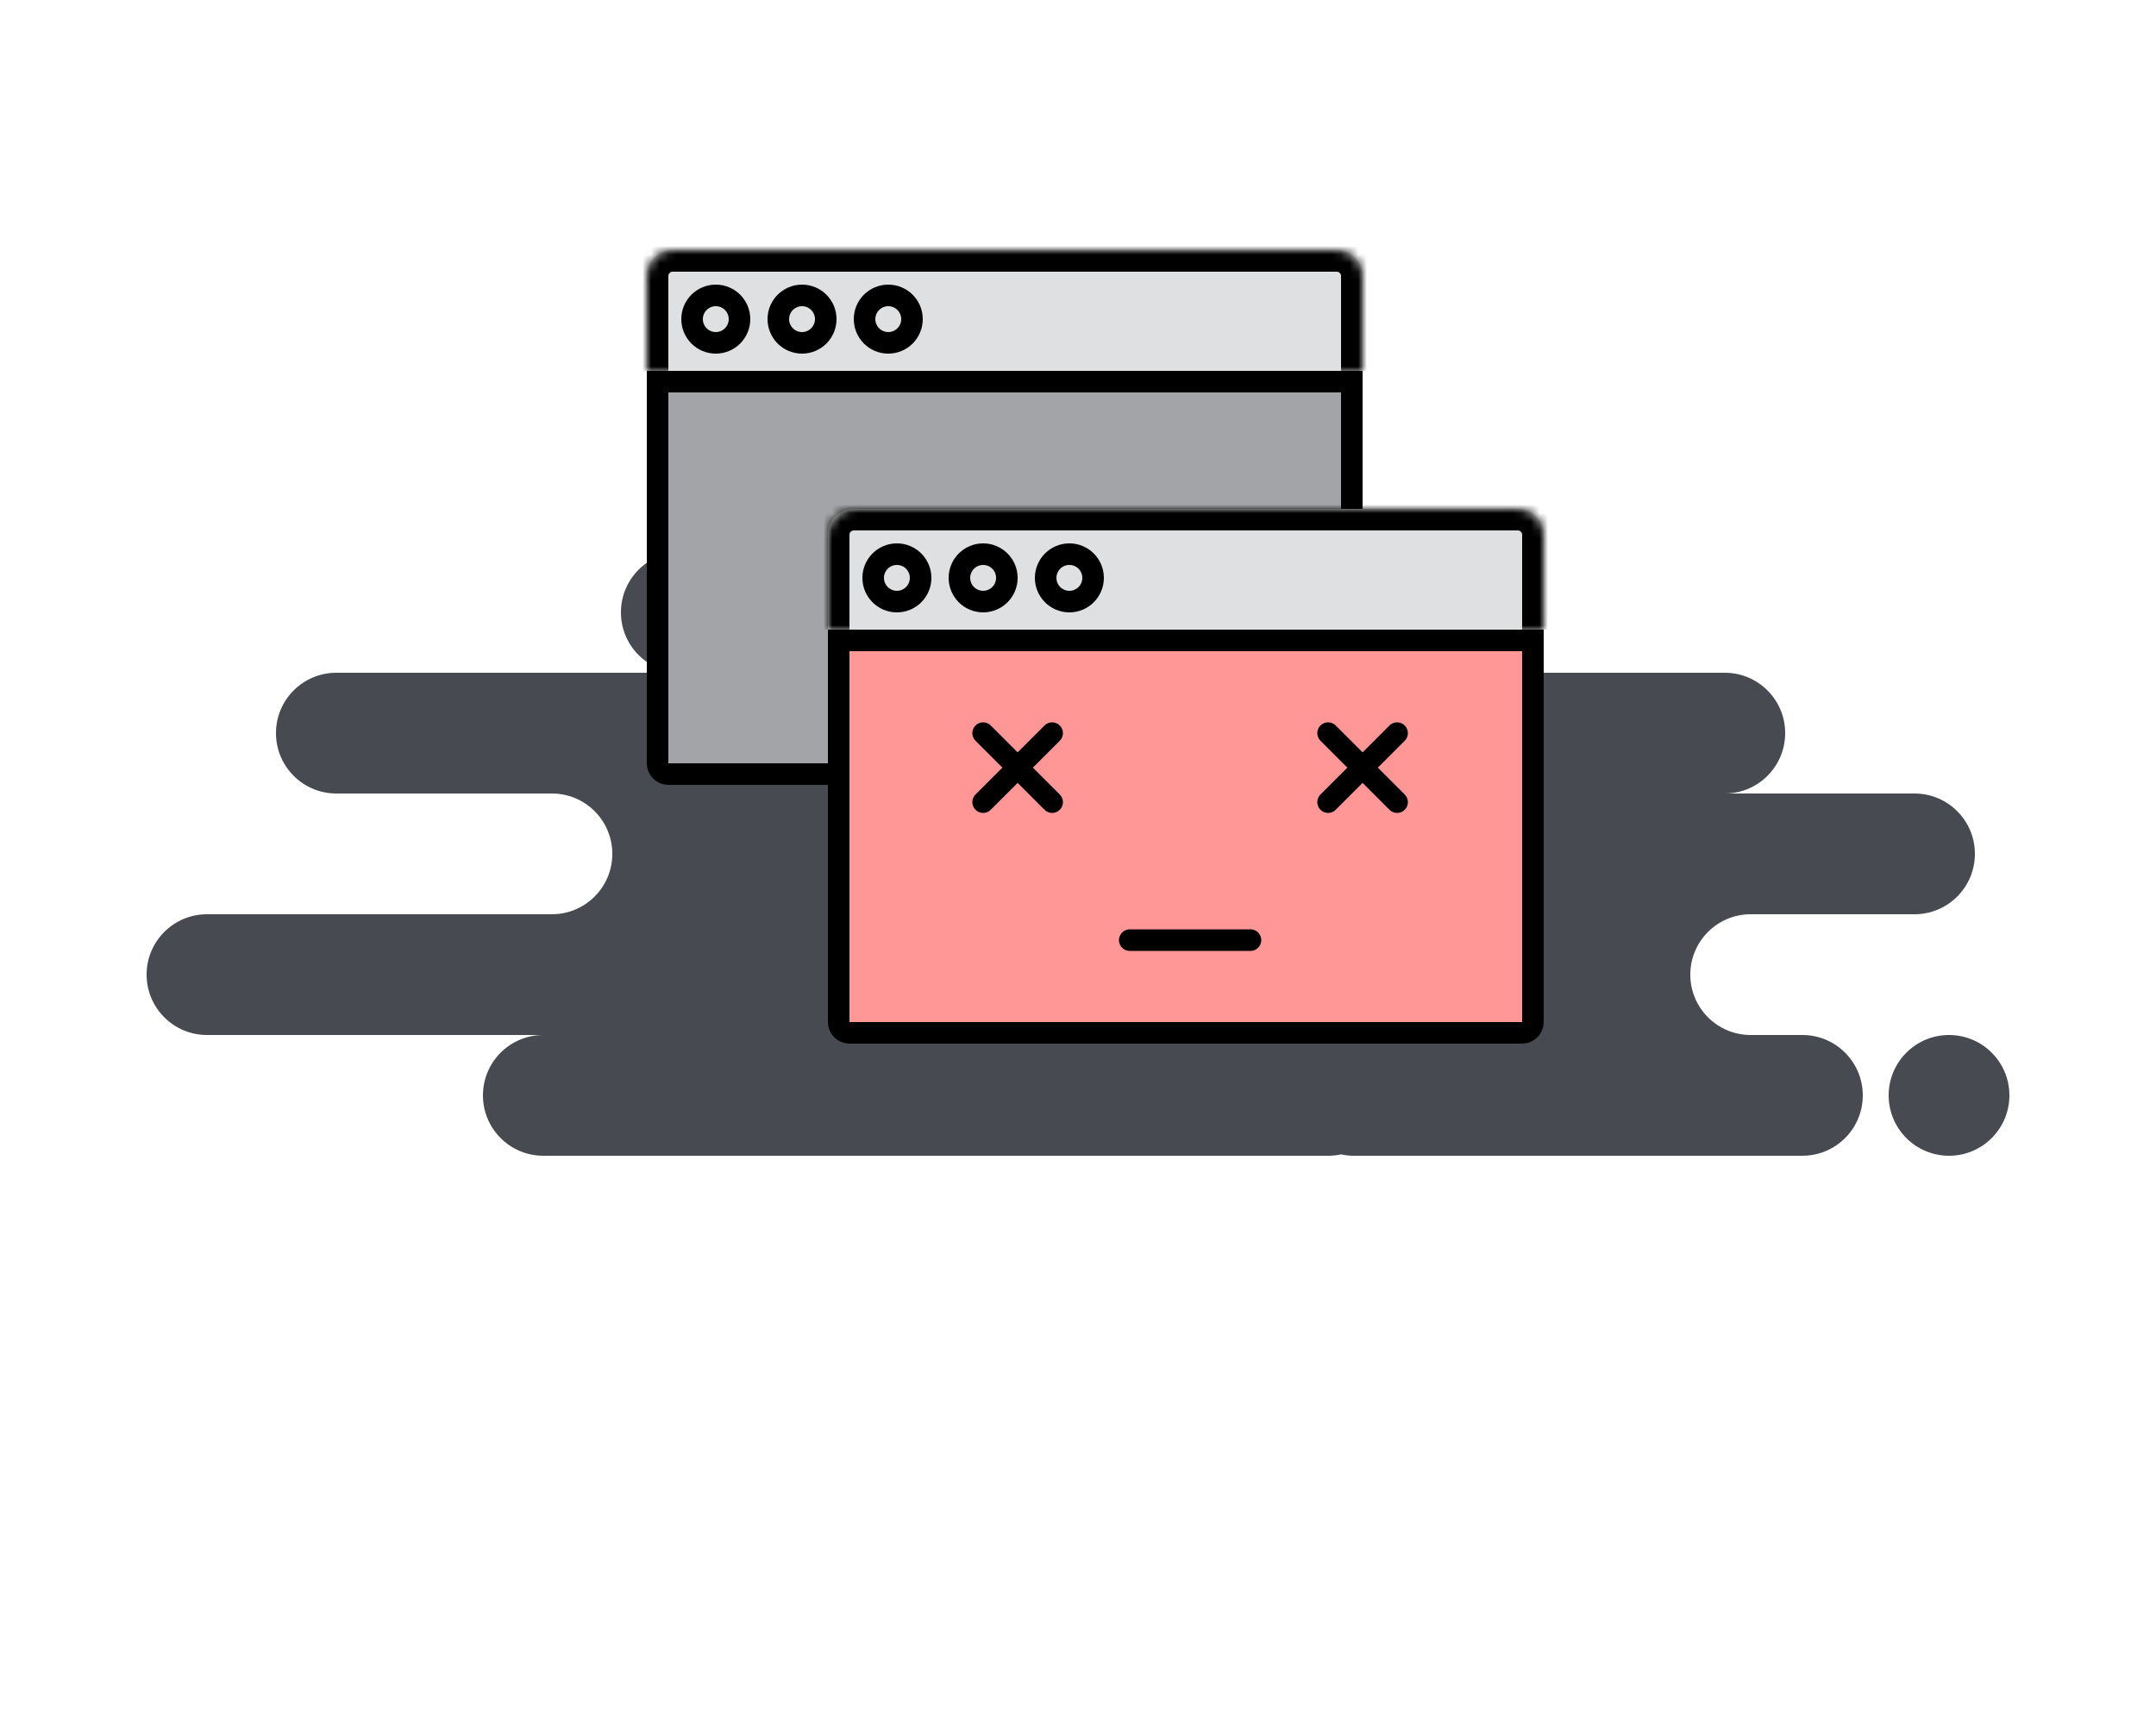 <svg width="250" height="200" viewBox="0 0 250 200" fill="none" xmlns="http://www.w3.org/2000/svg">
<path fill-rule="evenodd" clip-rule="evenodd" d="M63 134H154C154.515 134 155.017 133.944 155.5 133.839C155.983 133.944 156.485 134 157 134H209C212.866 134 216 130.866 216 127C216 123.134 212.866 120 209 120H203C199.134 120 196 116.866 196 113C196 109.134 199.134 106 203 106H222C225.866 106 229 102.866 229 99C229 95.134 225.866 92 222 92H200C203.866 92 207 88.866 207 85C207 81.134 203.866 78 200 78H136C139.866 78 143 74.866 143 71C143 67.134 139.866 64 136 64H79C75.134 64 72 67.134 72 71C72 74.866 75.134 78 79 78H39C35.134 78 32 81.134 32 85C32 88.866 35.134 92 39 92H64C67.866 92 71 95.134 71 99C71 102.866 67.866 106 64 106H24C20.134 106 17 109.134 17 113C17 116.866 20.134 120 24 120H63C59.134 120 56 123.134 56 127C56 130.866 59.134 134 63 134ZM226 134C229.866 134 233 130.866 233 127C233 123.134 229.866 120 226 120C222.134 120 219 123.134 219 127C219 130.866 222.134 134 226 134Z" fill="#474A50"/>
<path d="M76.25 44.25H156.75V88.5C156.75 89.19 156.19 89.75 155.5 89.75H77.5C76.81 89.75 76.25 89.19 76.25 88.5V44.25Z" fill="#A3A4A7" stroke="black" stroke-width="2.5"/>
<mask id="path-3-inside-1_441_74" fill="white">
<path d="M75 32C75 30.343 76.343 29 78 29H155C156.657 29 158 30.343 158 32V43H75V32Z"/>
</mask>
<path d="M75 32C75 30.343 76.343 29 78 29H155C156.657 29 158 30.343 158 32V43H75V32Z" fill="#DFE0E1"/>
<path d="M72.5 32C72.5 28.962 74.962 26.5 78 26.5H155C158.038 26.5 160.5 28.962 160.5 32H155.5C155.5 31.724 155.276 31.5 155 31.5H78C77.724 31.5 77.5 31.724 77.5 32H72.5ZM158 43H75H158ZM72.5 43V32C72.5 28.962 74.962 26.5 78 26.5V31.5C77.724 31.5 77.5 31.724 77.5 32V43H72.5ZM155 26.5C158.038 26.5 160.5 28.962 160.5 32V43H155.5V32C155.5 31.724 155.276 31.5 155 31.5V26.5Z" fill="black" mask="url(#path-3-inside-1_441_74)"/>
<circle cx="83" cy="37" r="2.75" stroke="black" stroke-width="2.5"/>
<circle cx="93" cy="37" r="2.75" stroke="black" stroke-width="2.5"/>
<circle cx="103" cy="37" r="2.75" stroke="black" stroke-width="2.5"/>
<path d="M97.25 74.25H177.75V118.5C177.75 119.19 177.19 119.75 176.5 119.75H98.5C97.81 119.75 97.25 119.19 97.25 118.5V74.25Z" fill="#FF9797" stroke="black" stroke-width="2.5"/>
<mask id="path-9-inside-2_441_74" fill="white">
<path d="M96 62C96 60.343 97.343 59 99 59H176C177.657 59 179 60.343 179 62V73H96V62Z"/>
</mask>
<path d="M96 62C96 60.343 97.343 59 99 59H176C177.657 59 179 60.343 179 62V73H96V62Z" fill="#DFE0E1"/>
<path d="M93.5 62C93.5 58.962 95.962 56.5 99 56.5H176C179.038 56.5 181.5 58.962 181.5 62H176.5C176.5 61.724 176.276 61.5 176 61.5H99C98.724 61.5 98.5 61.724 98.5 62H93.5ZM179 73H96H179ZM93.5 73V62C93.5 58.962 95.962 56.5 99 56.5V61.5C98.724 61.5 98.5 61.724 98.5 62V73H93.5ZM176 56.5C179.038 56.5 181.5 58.962 181.5 62V73H176.5V62C176.5 61.724 176.276 61.5 176 61.5V56.5Z" fill="black" mask="url(#path-9-inside-2_441_74)"/>
<circle cx="104" cy="67" r="2.75" stroke="black" stroke-width="2.5"/>
<circle cx="114" cy="67" r="2.75" stroke="black" stroke-width="2.5"/>
<circle cx="124" cy="67" r="2.75" stroke="black" stroke-width="2.5"/>
<path d="M114 85L122 93" stroke="black" stroke-width="2.5" stroke-linecap="round"/>
<path d="M114 93L122 85" stroke="black" stroke-width="2.5" stroke-linecap="round"/>
<path d="M154 85L162 93" stroke="black" stroke-width="2.5" stroke-linecap="round"/>
<path d="M154 93L162 85" stroke="black" stroke-width="2.5" stroke-linecap="round"/>
<path d="M131 109H145" stroke="black" stroke-width="2.5" stroke-linecap="round"/>
</svg>
